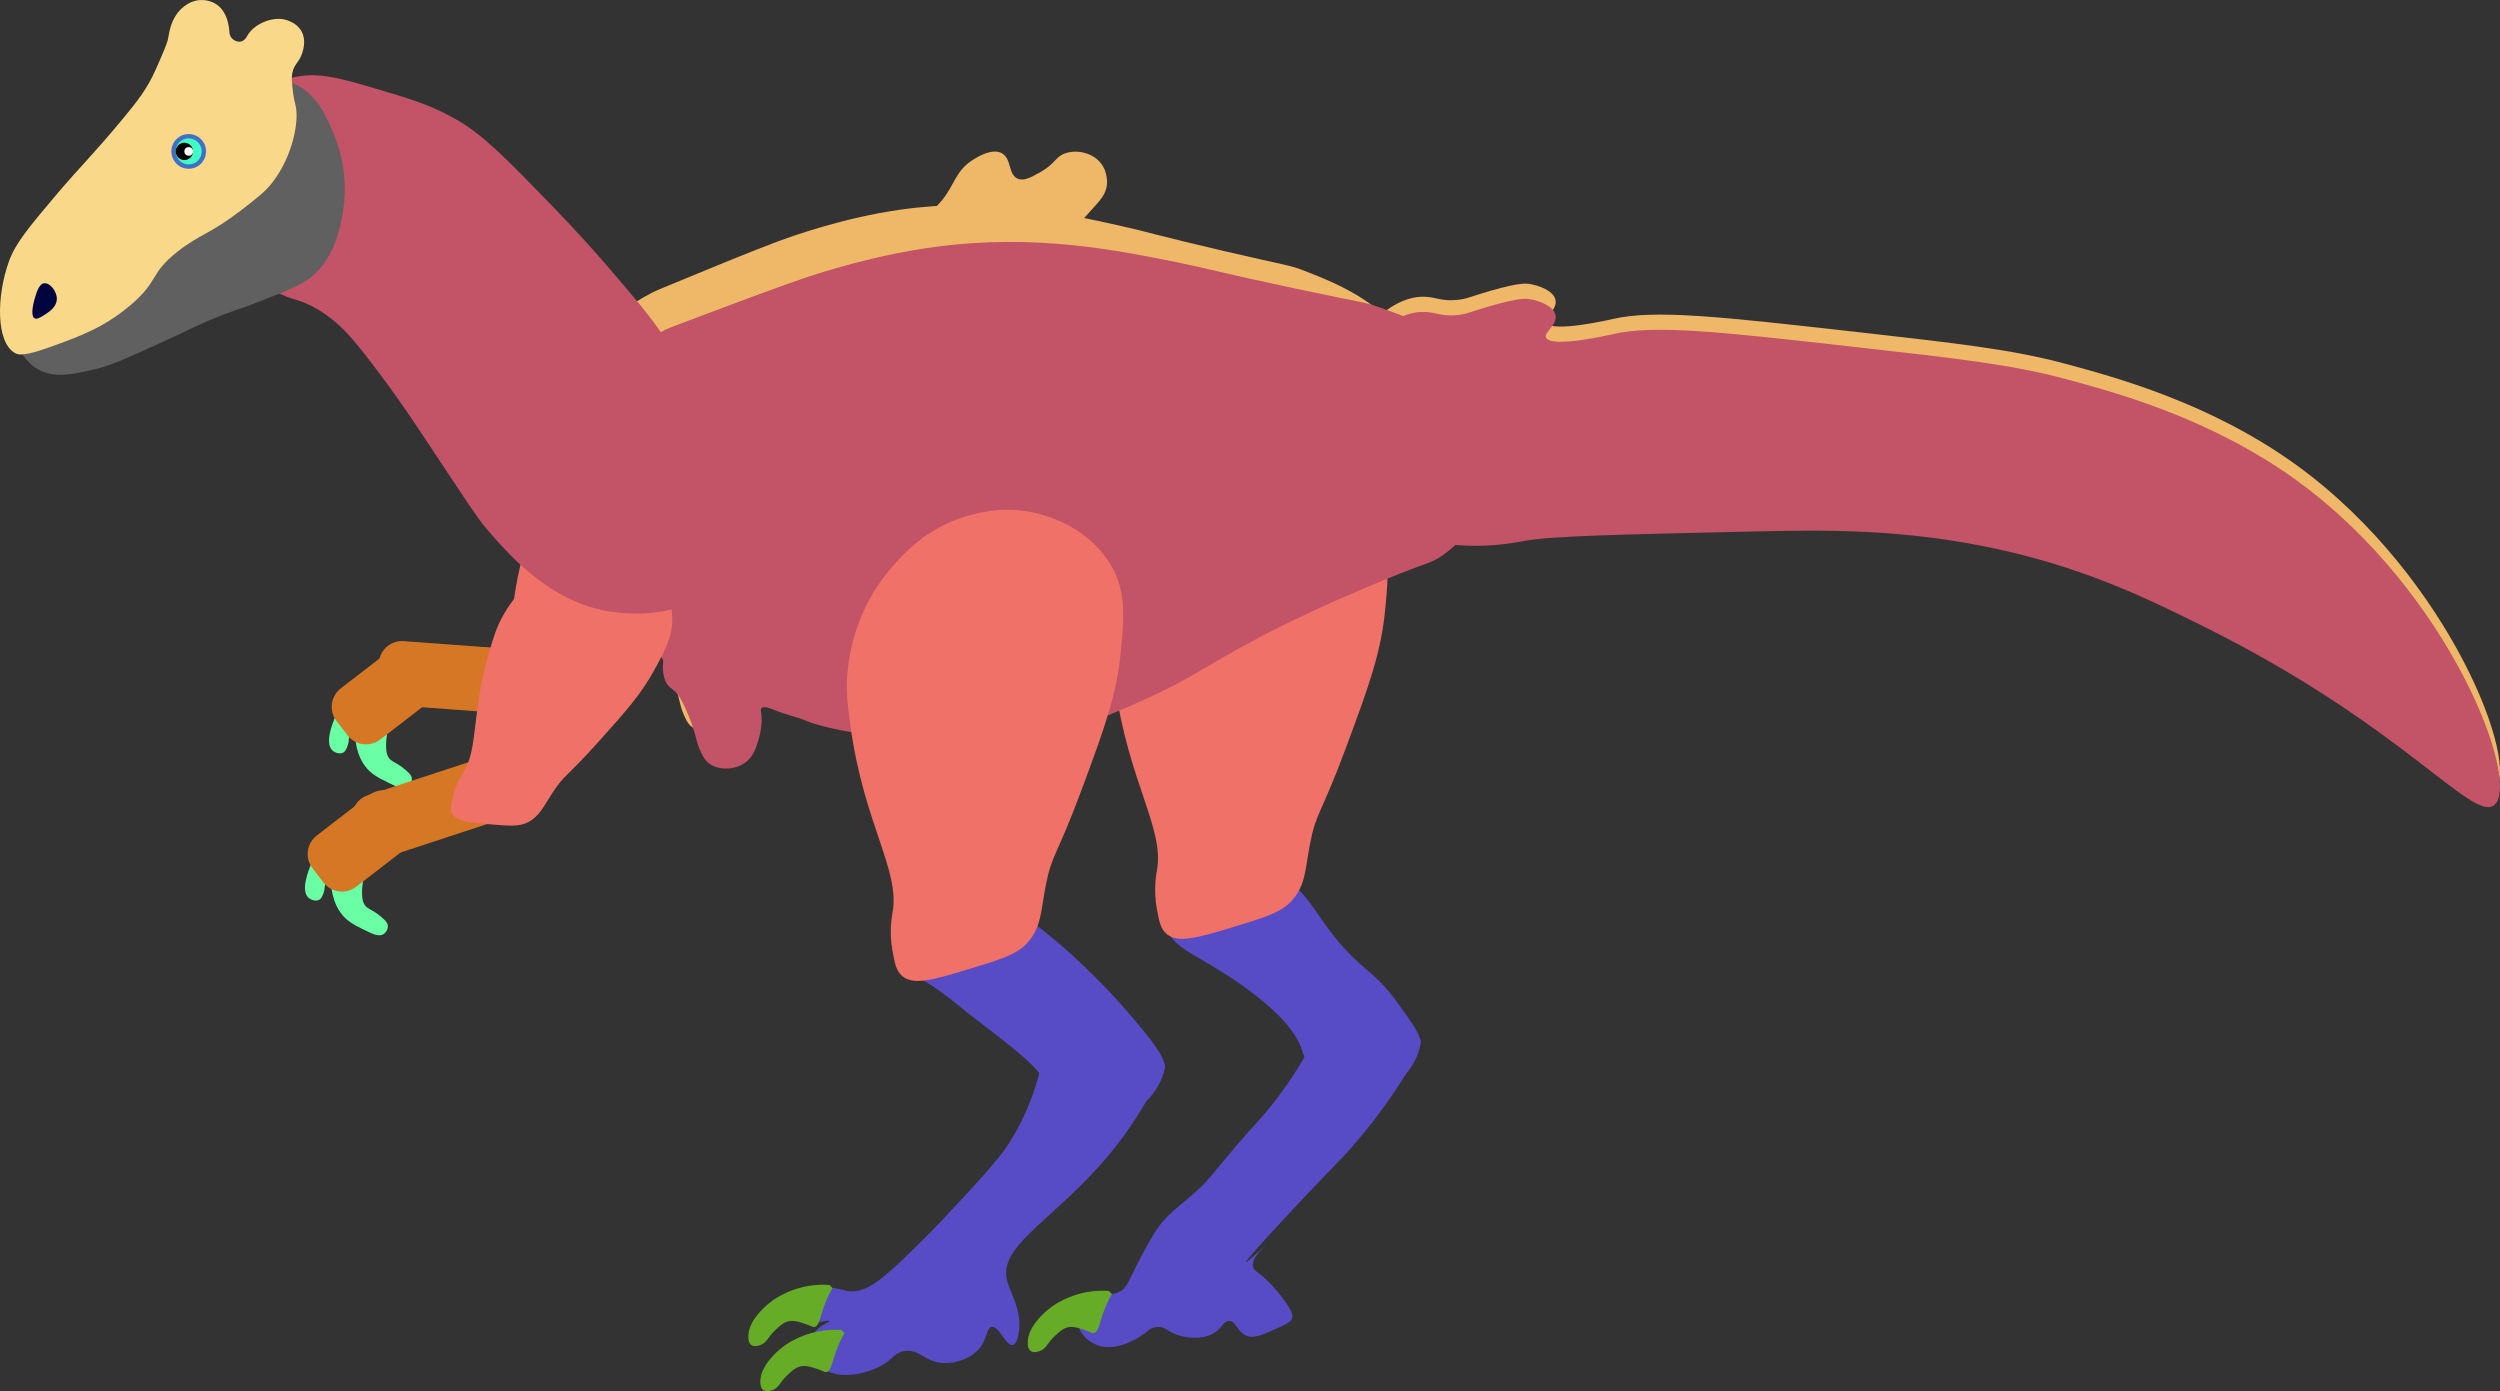 <?xml version="1.0" encoding="UTF-8"?>
<svg id="Calque_2" data-name="Calque 2" xmlns="http://www.w3.org/2000/svg" viewBox="0 0 1153.02 641.62">
  <rect x="0" y="0" width="1153.02" height="641.62" fill="#333333" stroke="none"/>
  <defs>
    <style>
      .cls-1 {
        fill: #fff;
      }

      .cls-2 {
        fill: #584cc6;
      }

      .cls-3 {
        fill: #f9d88a;
      }

      .cls-4 {
        fill: #3f70c6;
      }

      .cls-5 {
        fill: #d67725;
      }

      .cls-6 {
        fill: #66ac27;
      }

      .cls-7 {
        fill: #6affa4;
      }

      .cls-8 {
        fill: #eeb868;
      }

      .cls-9 {
        fill: #3fffc6;
      }

      .cls-10 {
        fill: #606060;
      }

      .cls-11 {
        fill: #c35367;
      }

      .cls-12 {
        fill: #f07167;
      }

      .cls-13 {
        fill: #00053f;
      }
    </style>
  </defs>
  <g id="Calque_1-2" data-name="Calque 1">
    <g id="queue">
      <path id="queue-2" data-name="queue" class="cls-8" d="m627.16,155.21c-10.62,13.33-11.48,27.84-11.74,33.75-.3,6.73-1.05,23.43,10.27,36.69,2.74,3.21,8.68,9.13,22.75,13.94,25.24,8.63,48.44,4.04,54.3,2.94,12.23-2.32,43.37-3.01,105.66-4.4,31.96-.71,70.49-1.57,115.93,8.81,39.18,8.95,66.69,22.41,92.45,35.22,91.31,45.4,123.56,90.1,133.55,82.18,12.73-10.09-20.04-98.21-90.99-149.69-39.86-28.92-84.26-40.83-107.13-46.96-24.21-6.49-48.43-9.22-96.86-14.68-61.49-6.93-92.23-10.39-111.53-5.87,0,0-28.86,6.75-30.82,1.47-.91-2.45,5.35-5.72,4.4-10.27-.91-4.36-7.77-6.66-11.74-7.34-1.9-.32-5.06-.61-17.61,2.94-10.21,2.88-11.28,3.96-16.14,4.4-7.19.66-9.51-1.28-14.68-1.47-15.01-.56-27.12,14.64-30.07,18.34Z"/>
      <path id="queue-3" data-name="queue" class="cls-11" d="m627.16,162.21c-10.62,13.33-11.48,27.84-11.74,33.75-.3,6.73-1.05,23.43,10.27,36.69,2.74,3.21,8.68,9.13,22.75,13.94,25.24,8.63,48.44,4.04,54.3,2.94,12.23-2.32,43.37-3.01,105.66-4.4,31.96-.71,70.49-1.57,115.93,8.81,39.18,8.95,66.69,22.41,92.45,35.22,91.31,45.4,123.56,90.1,133.55,82.18,12.73-10.09-20.04-98.21-90.99-149.69-39.86-28.92-84.26-40.83-107.13-46.96-24.21-6.49-48.43-9.22-96.86-14.68-61.49-6.93-92.23-10.39-111.53-5.87,0,0-28.86,6.75-30.82,1.47-.91-2.45,5.35-5.72,4.4-10.27-.91-4.36-7.77-6.66-11.74-7.34-1.9-.32-5.06-.61-17.61,2.94-10.21,2.88-11.28,3.96-16.14,4.4-7.19.66-9.51-1.28-14.68-1.47-15.01-.56-27.12,14.64-30.07,18.34Z"/>
    </g>
    <path id="mollet-d" class="cls-2" d="m557.15,444.35c8.85,5.29,39.02,23.34,43.71,41.07,4.1,11.8,15.19,19.63,27.18,19.41,13.32-.25,25.02-10.38,27.32-24.18-.95-4.73-4.52-9.39-10.91-18.29-10.84-15.1-16.34-14.45-29.1-30.48-7.75-9.73-9.38-14.57-19.4-24.94-6.23-6.45-9.43-9.7-13.86-11.08-16.41-5.15-33.51,12.56-36.03,15.24-4.44,4.75-8.82,9.43-8.31,15.24.71,8.15,10.51,12.7,19.4,18.01Z"/>
    <path id="mollet" class="cls-2" d="m431.05,455.44c6.31,4.2,12,9.25,18.01,13.86,17.81,13.65,28.26,21.66,31.87,28.02,4.85,12.12,17.14,19.67,30.09,18.51,13.09-1.17,23.92-10.97,26.4-23.93-1.32-6.23-6.67-12.64-16.31-23.99-15.59-18.36-32.36-32.51-33.26-33.26-11.87-9.94-17.75-12.98-22.17-22.17-1.17-2.44-1.93-4.67-4.16-5.54-5.19-2.04-10.76,6.24-26.33,19.4-12.71,10.74-18.64,13.36-18.01,18.01.5,3.61,4.43,4.8,13.87,11.09Z"/>
    <g id="main-droite">
      <path class="cls-7" d="m168.17,319.39c-1.38-1.21-5.42.92-7.92,2.97-3.49,2.86-4.93,6.36-5.94,8.91-1.05,2.65-4.57,11.53-.99,14.85,1.24,1.15,3.47,1.76,4.95.99,1.05-.55,1.48-1.68,1.98-2.97.76-1.98.39-2.72.99-4.95.44-1.63,1.39-4.05,1.98-3.96.69.1.18,3.54.99,7.92.34,1.85,1.15,5.99,3.96,9.9,2.82,3.92,6.2,5.59,10.89,7.92,3.86,1.91,6.77,3.31,8.91,1.98,1.27-.79,2.11-2.46,1.98-3.96-.09-1.03-.63-2-2.97-3.96-4.66-3.92-6.54-3.47-7.92-5.94-1-1.79-.99-3.79-.99-5.94,0-3.41.96-4.85,0-5.94-.96-1.08-2.34-.13-4.95-.99-.47-.15-3.65-1.25-4.95-3.96-.28-.59-.6-1.52,0-7.92.34-3.74.55-4.47,0-4.95Z"/>
      <path class="cls-5" d="m160.28,339.13l-5.06-6.57c-3.62-4.7-2.75-11.45,1.95-15.08l24.19-18.65c4.7-3.62,11.45-2.75,15.08,1.95l5.06,6.57c3.62,4.7,2.75,11.45-1.95,15.08l-24.19,18.65c-4.71,3.62-11.46,2.75-15.08-1.95Z"/>
    </g>
    <path id="bras-droite" class="cls-12" d="m297.03,205.86c-11.95-1.24-21.37,3.93-25.95,6.52-12.49,7.07-19.54,17.68-22.82,23.76-2.69,4.99-3.87,8.84-5.8,15.32-8.53,28.53-5.09,45.33-12.11,56.2-.51.79-3.23,4.89-4.73,10.83-.87,3.47-1.42,5.63-.67,7.64,1.51,4.08,7.22,4.65,17.14,5.51,9.4.81,14.1,1.21,18.2-.98,5.27-2.82,6.99-7.2,11.39-13.87,5.33-8.08,6.14-6.67,20.6-22.74,13.34-14.83,20.15-22.49,26.44-34.08,4.97-9.15,8.39-15.65,7.95-24.3-.62-12.19-8.46-19.64-10.23-21.33-7.47-7.12-16-8.13-19.41-8.48Z"/>
    <path id="avant-bras-gauche" class="cls-5" d="m165.42,388.21l-2.59-7.88c-1.85-5.64,1.22-11.72,6.86-13.57l66.85-21.96c5.64-1.85,11.72,1.22,13.57,6.86l2.59,7.88c1.85,5.64-1.22,11.72-6.86,13.57l-66.85,21.96c-5.65,1.85-11.72-1.22-13.57-6.86Z"/>
    <path id="cuisse-droite" class="cls-12" d="m568.23,218.5c-19.48,5.56-30.65,18.53-36.03,24.94-14.67,17.5-18.43,36.63-19.4,47.11-.8,8.62-.01,14.71,1.39,24.94,6.13,45.05,22.94,66.43,19.4,85.91-.26,1.41-1.71,8.81,0,18.01,1,5.38,1.62,8.72,4.16,11.08,5.13,4.78,14.43,2.09,30.48-2.77,15.21-4.61,22.82-6.91,27.71-12.47,6.3-7.15,5.99-14.33,8.31-26.33,2.82-14.54,5.03-13.07,16.63-44.34,10.71-28.87,16.1-43.71,18.01-63.74,1.51-15.81,2.42-26.98-4.16-38.8-9.27-16.64-26.57-22.28-30.48-23.56-16.48-5.35-30.47-1.57-36.02.02Z"/>
    <g>
      <path class="cls-2" d="m481.03,487.83c-3.99,19.37-11.16,32.71-16.72,41.05-3.21,4.82-11.37,14.37-28.59,32.61-5.11,5.42-10.69,11.06-17.14,17.28-12.12,11.67-19.81,18.11-27.71,16.63-3.1-.58-8.97-2.9-13.86,0-2.13,1.26-3.45,3.14-4.16,4.16-1.5,2.13-4.5,7.44-2.77,9.7,2.34,3.05,12.11-1.05,12.47,0,.25.73-4.72,1.79-6.93,5.54-2.5,4.26-1.06,11.34,2.77,15.24,6.44,6.57,19.77,4.27,27.71,0,6.1-3.27,6.29-6.24,11.09-6.93,7.15-1.03,9.26,5.19,18.01,5.54,5.58.22,12.63-1.98,16.63-6.93,3.66-4.53,3.11-9.32,5.54-9.7,3.49-.54,6.57,8.98,9.7,8.31,1.81-.38,2.52-3.95,2.77-5.54,1.72-10.99-4.25-18.64-5.54-24.94-3.45-16.81,25.62-29.06,51.27-62.35,8.8-11.43,14.42-21.67,17.46-27.67-.72-1.48-8.13-16.1-25-19-14.6-2.51-25.31,5.66-27,7Z"/>
      <path class="cls-6" d="m388.1,613.4h0c-3.2-.22-8.14-.2-13.86,1.39-7.75,2.14-12.65,5.96-13.86,6.93-1.93,1.56-9.61,8.06-9.7,15.24-.01.93-.04,3.15,1.39,4.16,1.43,1.01,3.53.23,4.16,0,3.16-1.17,3.24-3.46,6.93-6.93,2.22-2.09,4.13-3.88,6.93-4.16,2.1-.21,4.19.48,6.93,1.39,3.23,1.06,3.29,1.6,4.16,1.39,2.52-.62,2.49-5.27,5.54-12.47,1.04-2.46,2.09-4.37,2.77-5.54"/>
      <path class="cls-6" d="m382.56,592.62h0c-3.2-.22-8.14-.2-13.86,1.39-7.75,2.14-12.65,5.96-13.86,6.93-1.93,1.56-9.61,8.06-9.7,15.24-.01.93-.04,3.15,1.39,4.16,1.43,1.01,3.53.23,4.16,0,3.16-1.17,3.24-3.46,6.93-6.93,2.22-2.09,4.13-3.88,6.93-4.16,2.1-.21,4.19.48,6.93,1.39,3.23,1.06,3.29,1.6,4.16,1.39,2.52-.62,2.49-5.27,5.54-12.47,1.04-2.46,2.09-4.37,2.77-5.54"/>
    </g>
    <g>
      <path class="cls-2" d="m602.03,486.83c-5.75,10.05-11.27,17.54-15.22,22.49-7.52,9.44-7.79,8.73-15.81,18.17-13,15.32-12.9,16.01-18.01,20.78-9.4,8.78-14.95,11.29-20.78,20.78-1.21,1.97-3.99,6.77-6.93,12.47-5.08,9.84-5.29,12-8.31,13.86-5.72,3.52-10.25-.92-15.24,2.77-3.82,2.82-5.75,8.79-4.16,13.86,1.75,5.57,7.05,7.83,8.31,8.31,7.41,2.86,15.32-1.34,18.01-2.77,5.4-2.87,5.91-5.27,9.7-5.54,4.25-.31,4.95,2.61,11.09,4.16,1.51.38,9.19,2.31,15.24-1.39,4.01-2.45,4.3-5.53,6.93-5.54,3.41-.01,3.6,5.17,8.31,6.93,3.26,1.22,7.25-.57,15.24-4.16,3.86-1.73,5.11-2.71,5.54-4.16.26-.88.34-2.35-2.77-6.93-5.25-7.72-11.08-12.47-11.09-12.47-2.75-2.24-3.77-2.64-4.16-4.16-.9-3.51,3.1-7.25,5.54-9.7,5.01-5.02-31.32,30.28,15.24-19.4,16.7-17.82,18.37-18.83,24.94-26.33,7.02-8.01,16.54-19.91,26.37-36.05-5.66-10.1-16.07-16.31-27-16-11.97.36-19.53,8.41-20.98,10.02Z"/>
      <path class="cls-6" d="m511.42,595.39h0c-3.2-.22-8.14-.2-13.86,1.39-7.75,2.14-12.65,5.96-13.86,6.93-1.93,1.56-9.61,8.06-9.7,15.24-.01.93-.04,3.15,1.39,4.16,1.43,1.01,3.53.23,4.16,0,3.16-1.17,3.24-3.46,6.93-6.93,2.22-2.09,4.13-3.88,6.93-4.16,2.1-.21,4.19.48,6.93,1.39,3.23,1.06,3.29,1.6,4.16,1.39,2.52-.62,2.49-5.27,5.54-12.47,1.04-2.46,2.09-4.37,2.77-5.54"/>
    </g>
    <g id="corps">
      <path id="corps-2" data-name="corps" class="cls-8" d="m358.46,111.45c-11.28,4.19-32.04,12.77-40.2,16.14-10.53,4.35-15.82,6.49-17.42,7.34-7.22,3.83-30.73,16.27-41.54,45.49,0,0-11.99,32.41,2.68,67.51,1.46,3.5,6.34,15.18,16.08,24.95,4.78,4.8,7.17,7.2,10.72,8.81,4.83,2.19,9.83,2.51,10.72,5.87.31,1.19-.22,1.5,0,4.4.11,1.43.29,3.74,1.34,5.87,1.08,2.18,2.19,2.38,4.02,4.4,1.59,1.77,2.4,3.62,4.02,7.34,2.22,5.1,3.49,9.71,4.02,11.74.91,3.52,1.19,5.55,2.68,8.81.9,1.97,1.47,3.19,2.68,4.4,2.95,2.96,6.81,2.94,8.04,2.94,1.31-.01,4.84-.24,8.04-2.94,3.21-2.71,4.25-6.35,5.36-10.27,1.01-3.57,1.22-6.73,1.34-8.81.2-3.31-.88-4.97,0-5.87,1.11-1.14,3.66.14,6.7,1.47,3.94,1.72,8.15,2.6,12.06,4.4,8.98,4.14,29.6,7.43,44.22,8.81,14.79,1.39,28.26,2.66,45.56,0,21.33-3.27,36.63-10.69,53.6-19.08,19.61-9.7,23.97-14.59,46.9-27.88,10.81-6.26,28.42-15.67,52.26-26.42,20.51-9.24,20.65-8,25.46-11.74,14.45-11.23,33.15-37.94,25.46-68.97-6.98-28.16-35.95-39.13-52.26-45.49-6.18-2.41-6.91-2-36.18-8.81-30.92-7.19-35.98-9.02-48.24-11.74-25.46-5.66-60.15-13.37-101.83-7.34-26.05,3.76-49.37,12.1-56.29,14.67Z"/>
      <path class="cls-8" d="m410.7,107.38c.03-4.14,13.04-2.23,23.48-14.68,6.28-7.49,6.3-13.82,14.68-19.08,1.88-1.18,8.68-5.45,13.21-2.94,4.59,2.55,2.83,9.86,7.34,11.74,2.88,1.2,6.26-.69,10.27-2.94,7.25-4.06,6.94-7.21,11.74-8.81,5.04-1.68,12.16-.45,16.14,4.4,3.55,4.32,3.02,9.57,2.94,10.27-.5,4.27-2.94,6.91-7.34,11.74-12.6,13.85-11.96,13.59-13.21,14.68-18.64,16.31-79.31,4.56-79.25-4.38Z"/>
      <path id="corps-3" data-name="corps" class="cls-11" d="m370.35,128.45c-12.36,4.19-35.1,12.77-44.03,16.14-11.54,4.35-17.33,6.49-19.08,7.34-7.91,3.83-33.65,16.27-45.49,45.49,0,0-13.13,32.41,2.94,67.51,1.6,3.5,6.95,15.18,17.61,24.95,5.24,4.8,7.86,7.2,11.74,8.81,5.29,2.19,10.77,2.51,11.74,5.87.34,1.19-.24,1.5,0,4.4.12,1.43.32,3.74,1.47,5.87,1.18,2.18,2.4,2.38,4.4,4.4,1.75,1.77,2.63,3.62,4.4,7.34,2.43,5.1,3.83,9.71,4.4,11.74,1,3.52,1.31,5.55,2.94,8.81.98,1.97,1.61,3.19,2.94,4.4,3.24,2.96,7.46,2.94,8.81,2.94,1.44-.01,5.3-.24,8.81-2.94,3.52-2.71,4.65-6.35,5.87-10.27,1.11-3.57,1.33-6.73,1.47-8.81.21-3.31-.96-4.97,0-5.87,1.22-1.14,4.01.14,7.34,1.47,4.31,1.72,8.93,2.6,13.21,4.4,9.83,4.14,32.42,7.43,48.43,8.81,16.2,1.39,30.95,2.66,49.9,0,23.37-3.27,40.12-10.69,58.7-19.08,21.48-9.7,26.25-14.59,51.36-27.88,11.84-6.26,31.13-15.67,57.23-26.42,22.46-9.24,22.61-8,27.88-11.74,15.83-11.23,36.31-37.94,27.88-68.97-7.64-28.16-39.38-39.13-57.23-45.49-6.76-2.41-7.57-2-39.62-8.81-33.87-7.19-39.4-9.02-52.83-11.74-27.88-5.66-65.88-13.37-111.53-7.34-28.54,3.76-54.09,12.1-61.66,14.67Z"/>
    </g>
    <g id="main-gauche">
      <path class="cls-7" d="m157.08,387.28c-1.38-1.21-5.42.92-7.92,2.97-3.49,2.86-4.93,6.36-5.94,8.91-1.05,2.65-4.57,11.53-.99,14.85,1.24,1.15,3.47,1.76,4.95.99,1.05-.55,1.48-1.68,1.98-2.97.76-1.98.39-2.72.99-4.95.44-1.63,1.39-4.05,1.98-3.96.69.1.18,3.54.99,7.92.34,1.85,1.15,5.99,3.96,9.9,2.82,3.92,6.2,5.59,10.89,7.92,3.86,1.91,6.77,3.31,8.91,1.98,1.27-.79,2.11-2.46,1.98-3.96-.09-1.03-.63-2-2.97-3.96-4.66-3.92-6.54-3.47-7.92-5.94-1-1.79-.99-3.79-.99-5.94,0-3.41.96-4.85,0-5.94-.96-1.08-2.34-.13-4.95-.99-.47-.15-3.65-1.25-4.95-3.96-.28-.59-.6-1.52,0-7.92.35-3.73.55-4.47,0-4.95Z"/>
      <path class="cls-5" d="m149.19,407.02l-5.06-6.57c-3.62-4.7-2.75-11.45,1.95-15.08l24.19-18.65c4.7-3.62,11.45-2.75,15.08,1.95l5.06,6.57c3.62,4.7,2.75,11.45-1.95,15.08l-24.19,18.65c-4.7,3.63-11.46,2.75-15.08-1.95Z"/>
    </g>
    <path id="avant-bras-droite" class="cls-5" d="m174.12,313.89l.61-8.27c.44-5.92,5.59-10.37,11.51-9.93l70.17,5.17c5.92.44,10.37,5.59,9.93,11.51l-.61,8.27c-.44,5.92-5.59,10.37-11.51,9.93l-70.17-5.17c-5.92-.44-10.37-5.59-9.93-11.51Z"/>
    <path id="bras-gauche" class="cls-12" d="m280.4,254.35c-11.95-1.24-21.37,3.93-25.95,6.52-12.49,7.07-19.54,17.68-22.82,23.76-2.69,4.99-3.87,8.84-5.8,15.32-8.53,28.53-5.09,45.33-12.11,56.2-.51.79-3.23,4.89-4.73,10.83-.87,3.47-1.42,5.63-.67,7.64,1.51,4.08,7.22,4.65,17.14,5.51,9.4.81,14.1,1.21,18.2-.98,5.27-2.82,6.99-7.2,11.39-13.87,5.33-8.08,6.14-6.67,20.6-22.74,13.34-14.83,20.15-22.49,26.44-34.08,4.97-9.15,8.39-15.65,7.95-24.3-.62-12.19-8.46-19.64-10.23-21.33-7.47-7.11-16-8.12-19.41-8.48Z"/>
    <path id="cuisse-gauche" class="cls-12" d="m446.3,237.9c-19.48,5.56-30.65,18.53-36.03,24.94-14.67,17.5-18.43,36.63-19.4,47.11-.8,8.62-.01,14.71,1.39,24.94,6.13,45.05,22.94,66.43,19.4,85.91-.26,1.41-1.71,8.81,0,18.01,1,5.38,1.62,8.72,4.16,11.09,5.13,4.78,14.43,2.09,30.48-2.77,15.21-4.61,22.82-6.91,27.71-12.47,6.3-7.15,5.99-14.33,8.31-26.33,2.82-14.54,5.03-13.07,16.63-44.34,10.71-28.87,16.1-43.71,18.01-63.74,1.51-15.81,2.42-26.98-4.16-38.8-9.27-16.64-26.57-22.28-30.48-23.56-16.48-5.36-30.47-1.58-36.02,0Z"/>
    <path id="cou" class="cls-11" d="m176.63,41.87c12.2,3.63,22.03,6.56,33.75,13.21,12.46,7.07,22.98,17.92,44.03,39.62,11.23,11.58,20.86,22.31,29.35,32.29,9.52,11.18,14.28,16.78,19.08,23.48,6.42,8.97,22.9,32.48,29.35,66.04,4.29,22.3,7.67,39.89-2.94,52.83-13.23,16.14-38.93,13.69-44.03,13.21-30.2-2.88-50.32-26.39-61.64-39.62-3.04-3.55-10.34-14.6-24.95-36.69-6.14-9.29-14.95-22.8-27.88-39.62-9.01-11.72-14.63-18.04-23.48-23.48-9.23-5.68-11.65-4.06-20.55-8.81-4.62-2.46-25.89-13.8-30.82-36.69-4.32-20.07,6.63-36.38,8.81-39.62,2.4-3.58,11.94-17.35,29.35-22.01,12.03-3.23,22.21-.2,42.57,5.86Z"/>
    <g id="tete">
      <path class="cls-10" d="m105.46,39.67c17.29-5.56,26.59-3.18,32.29,0,9.01,5.03,12.88,14.25,16.14,22.01,7.14,16.99,4.92,32.04,4.4,35.22-1.2,7.34-3.52,21.49-14.68,30.82-4.35,3.64-11.21,6.34-24.95,11.74-7.96,3.13-8.54,2.95-16.14,5.87-10.78,4.14-13.58,6.03-29.35,13.21-14.71,6.69-22.21,10.07-29.35,11.74-10.34,2.42-18.97,4.32-26.42,0-8.59-4.99-10.96-15.57-11.74-19.08C-3.1,111.96,59.81,54.34,105.46,39.67Z"/>
      <path class="cls-3" d="m71.7,32.33c-3.77,8.52-8.47,14.52-14.68,22.01-14.42,17.41-20.03,22.46-30.82,35.22-12.62,14.93-18.94,22.4-22.01,30.82-5.87,16.07-6.16,37.84,2.94,42.56,1.33.69,3.81,1.51,16.14-2.94,13.23-4.77,24.58-8.86,36.69-19.08,13.77-11.63,8.68-14.44,22.01-24.95,9.98-7.86,14.95-7.96,29.35-19.08,7.56-5.83,11.33-8.75,14.68-13.21,9.26-12.35,12.05-28.23,10.27-35.22-.15-.6-1.09-4.08-1.47-8.81-.22-2.75-.33-4.12,0-5.87.8-4.21,2.95-4.75,4.4-8.81.47-1.31,2.17-6.04,0-10.27-2.48-4.84-8.38-5.81-8.81-5.87-5.81-.86-13.33,2.55-16.14,7.34-.49.83-1.29,2.48-2.94,2.94-1.52.42-3.33-.32-4.4-1.47-1.38-1.48-.92-2.96-1.47-5.87-.26-1.4-1.11-5.85-4.4-8.81C98.22.43,94.81.09,93.7.02c-4.55-.26-7.73,2.13-8.81,2.94-.69.52-1.76,1.42-2.94,2.94-3.28,4.25-3.83,8.83-4.4,11.74-.46,2.51-2.26,6.57-5.85,14.69Z"/>
      <path class="cls-13" d="m20.34,130.65c-2.4.32-3.53,4.27-4.4,7.34-.26.9-2.16,7.58,0,8.81,1.11.63,2.8-.45,4.4-1.47,2.32-1.48,5.76-3.67,5.87-7.34.11-3.74-3.29-7.68-5.87-7.34Z"/>
    </g>
    <g>
      <circle class="cls-4" cx="87.03" cy="69.83" r="8"/>
      <circle class="cls-9" cx="87.03" cy="69.83" r="6"/>
      <circle cx="85.03" cy="69.83" r="4"/>
      <circle class="cls-1" cx="87.03" cy="69.83" r="2"/>
    </g>
  </g>
</svg>
